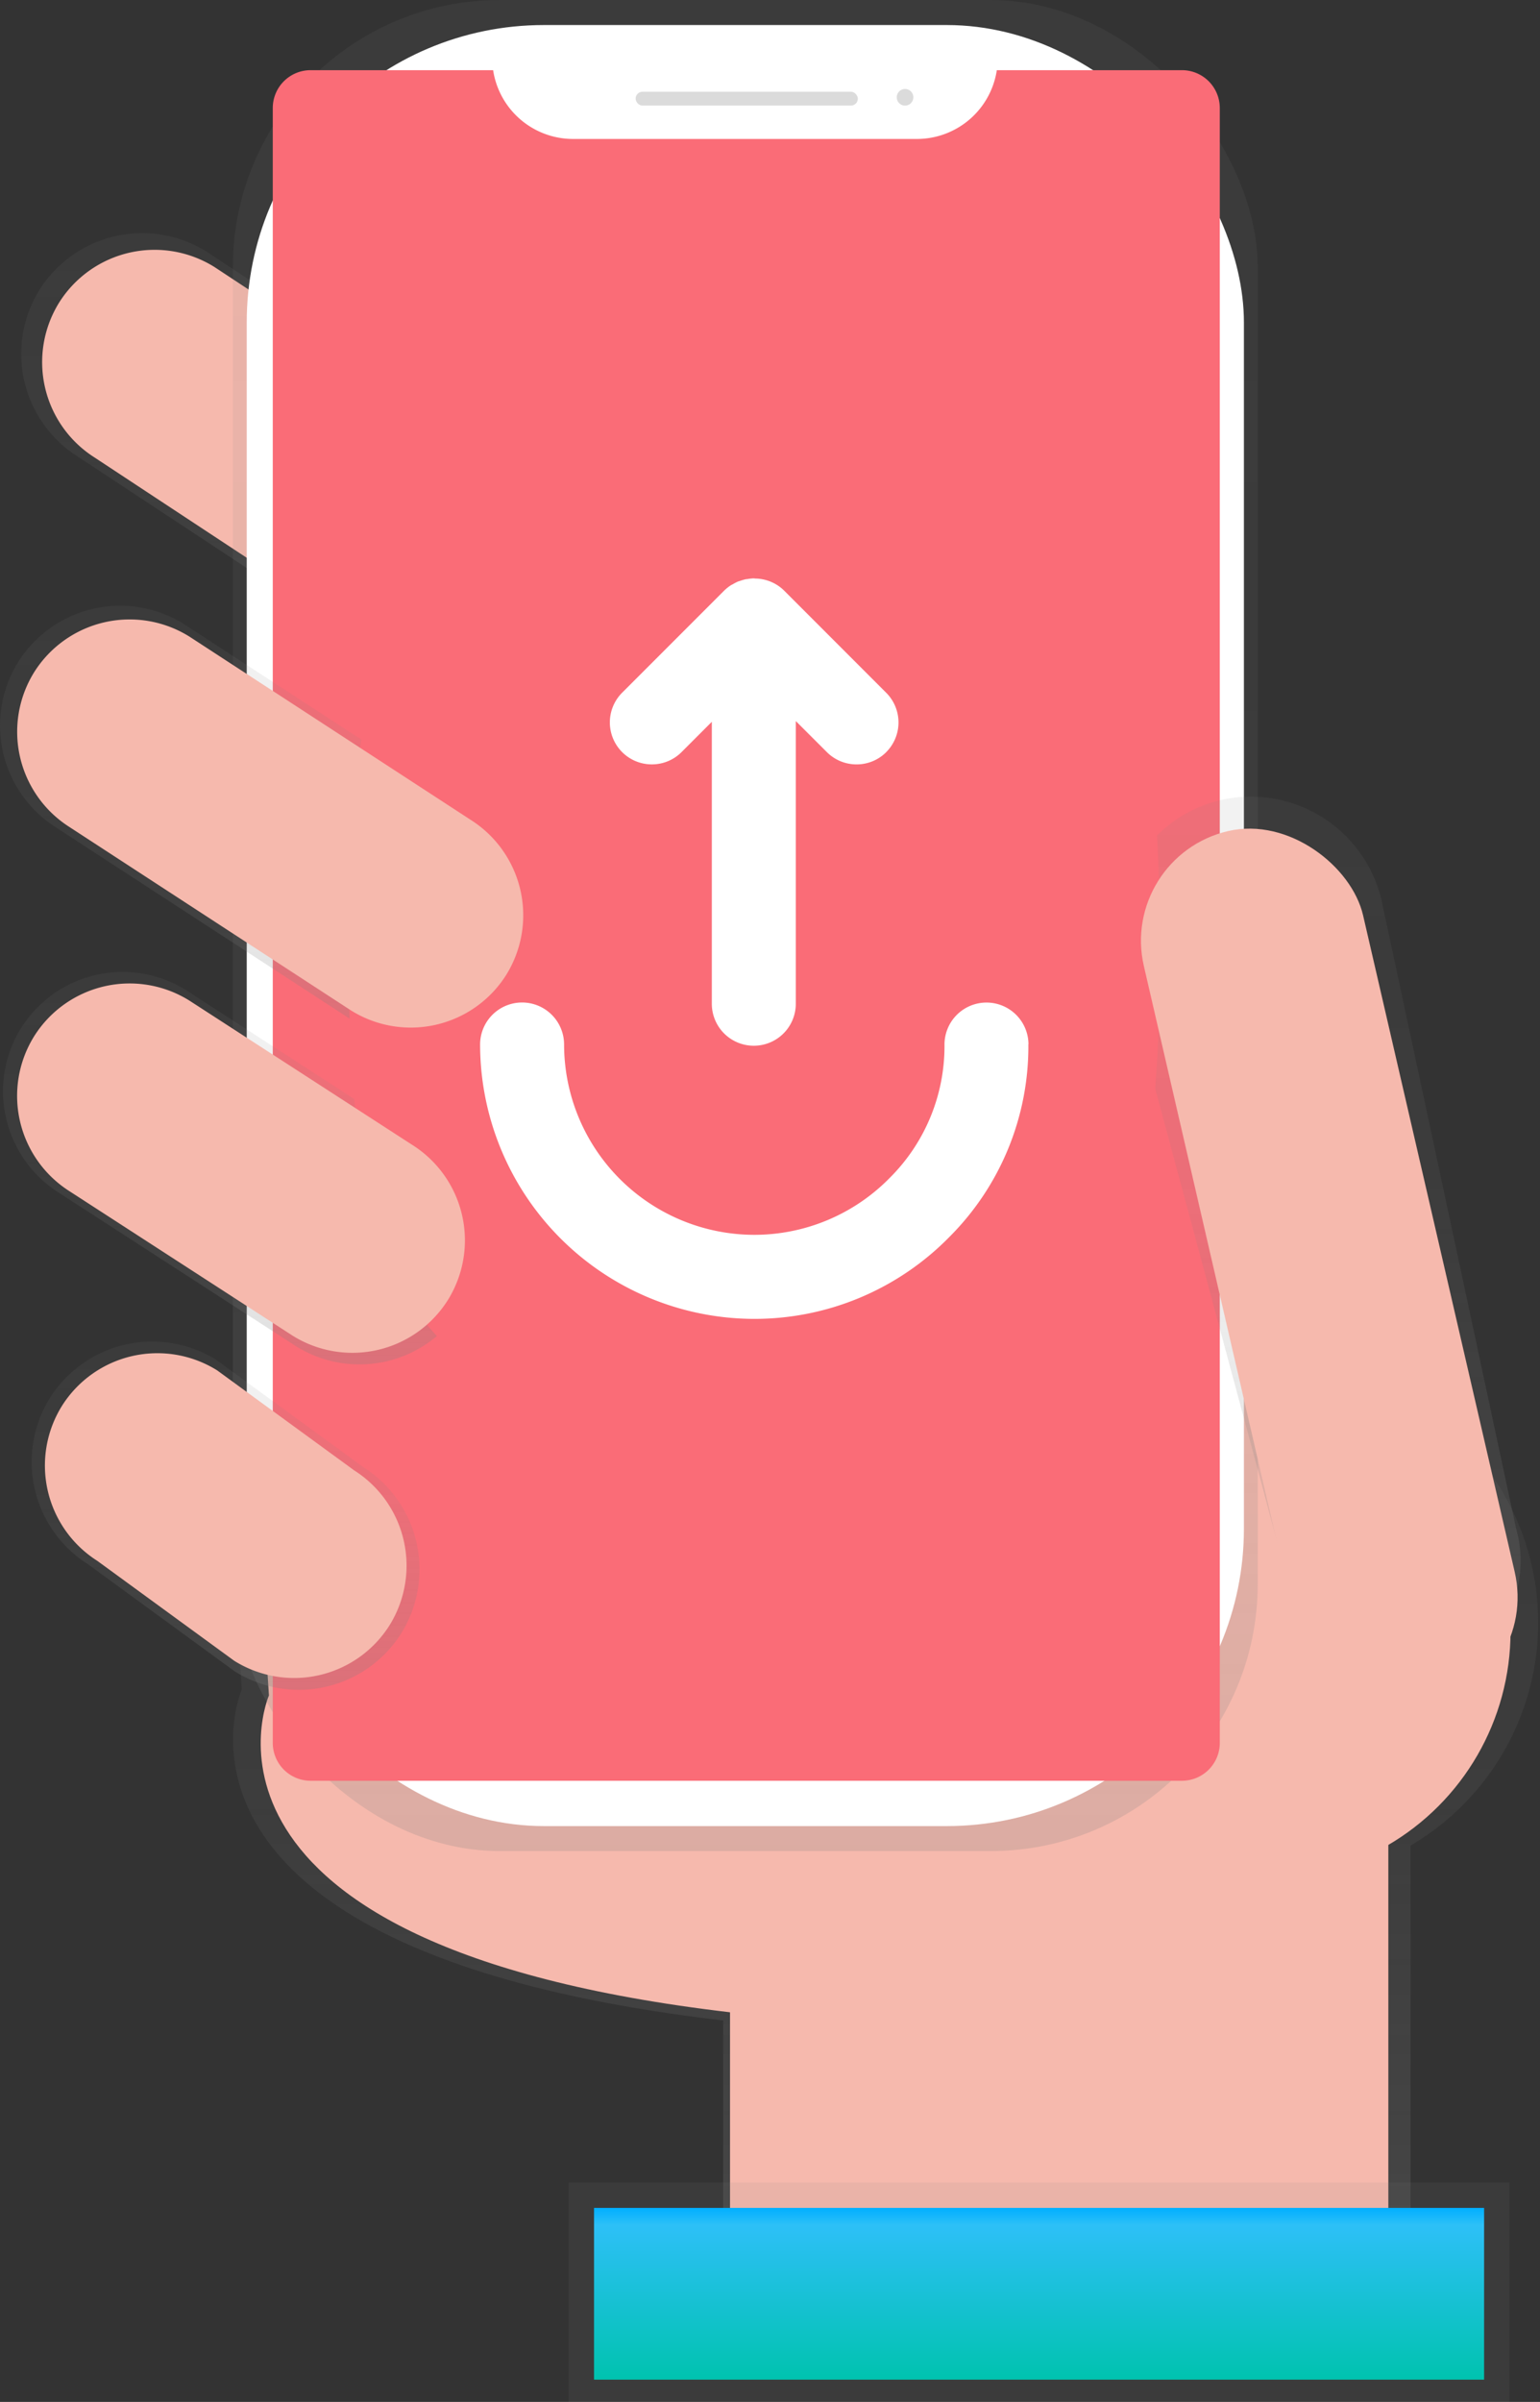 <svg xmlns="http://www.w3.org/2000/svg" xmlns:xlink="http://www.w3.org/1999/xlink" width="70.668" height="110.154" viewBox="0 0 70.668 110.154"><rect x="0" y="0" width="70.668" height="110.154" fill="#333333" stroke="none"/><defs><style>.a{fill:none;}.b{clip-path:url(#a);}.c{fill:url(#b);}.d{fill:#f6b9ad;}.e{fill:url(#c);}.f{fill:url(#d);}.g,.m{fill:#fff;}.h{fill:#fa6c77;}.i{fill:#dbdbdb;}.j{fill:url(#e);}.k{fill:url(#f);}.l{fill:url(#g);}.m{opacity:0.2;}.n{fill:url(#h);}.o{fill:url(#i);}.p{fill:url(#j);}</style><clipPath id="a"><rect class="a" width="70.668" height="110.154"/></clipPath><linearGradient id="b" x1="0.5" y1="1" x2="0.5" gradientUnits="objectBoundingBox"><stop offset="0" stop-color="gray" stop-opacity="0.251"/><stop offset="0.54" stop-color="gray" stop-opacity="0.122"/><stop offset="1" stop-color="gray" stop-opacity="0.102"/></linearGradient><linearGradient id="c" x1="0.5" y1="1" x2="0.5" y2="0" xlink:href="#b"/><linearGradient id="d" x1="1.115" y1="1.124" x2="1.115" y2="0.124" xlink:href="#b"/><linearGradient id="e" x1="0.5" y1="1" x2="0.5" y2="0" xlink:href="#b"/><linearGradient id="f" x1="1.17" y1="2.05" x2="1.17" y2="1.05" xlink:href="#b"/><linearGradient id="g" x1="0.5" x2="0.5" y2="1" gradientUnits="objectBoundingBox"><stop offset="0" stop-color="#00afff"/><stop offset="0.1" stop-color="#2dc0f7"/><stop offset="0.2" stop-color="#28c0ef"/><stop offset="0.3" stop-color="#23c0e7"/><stop offset="0.4" stop-color="#1ec1df"/><stop offset="0.5" stop-color="#19c1d7"/><stop offset="0.6" stop-color="#14c1cf"/><stop offset="0.7" stop-color="#0fc2c7"/><stop offset="0.8" stop-color="#0ac2bf"/><stop offset="0.9" stop-color="#05c2b7"/><stop offset="1" stop-color="#00c3af"/></linearGradient><linearGradient id="h" x1="0.5" y1="1" x2="0.5" y2="0" xlink:href="#b"/><linearGradient id="i" x1="0.5" y1="1" x2="0.5" y2="0" xlink:href="#b"/><linearGradient id="j" x1="0.5" y1="1" x2="0.5" y2="0" xlink:href="#b"/></defs><g class="b"><path class="c" d="M444.243,513.305a11.846,11.846,0,0,0-23.485-2.208l-36.408-.988.4,6.255s-5.192,11.979,22.094,15.17v12.107h31.543v-20.13A11.839,11.839,0,0,0,444.243,513.305Z" transform="translate(-373.659 -438.874)"/><path class="d" d="M393.388,570.381s-4.971,11.471,21.159,14.532v11.6h30.208v-30.72L393,564.39Z" transform="translate(-381.047 -492.628)"/><path class="e" d="M344.189,164.912h0a5.569,5.569,0,0,1-7.658,1.74l-16.219-10.688a5.569,5.569,0,0,1-1.74-7.658h0a5.569,5.569,0,0,1,7.652-1.74l16.219,10.688A5.569,5.569,0,0,1,344.189,164.912Z" transform="translate(-316.75 -135.029)"/><path class="d" d="M348.919,168.805h0a5.177,5.177,0,0,1-7.118,1.618l-15.082-9.935a5.177,5.177,0,0,1-1.618-7.118h0a5.177,5.177,0,0,1,7.118-1.618l15.079,9.937A5.177,5.177,0,0,1,348.919,168.805Z" transform="translate(-322.379 -139.507)"/><circle class="d" cx="11.344" cy="11.344" r="11.344" transform="translate(46.628 63.479)"/><rect class="f" width="47.031" height="84.891" rx="12.25" transform="translate(10.685)"/><rect class="g" width="45.759" height="82.598" rx="13.64" transform="translate(11.322 1.148)"/><path class="h" d="M429.768,94.49a3.709,3.709,0,0,1-3.657,3.155h-15.8a3.71,3.71,0,0,1-3.656-3.155h-8.373a1.737,1.737,0,0,0-1.739,1.737V171.2a1.737,1.737,0,0,0,1.737,1.739h39.989A1.737,1.737,0,0,0,440,171.206V96.229a1.737,1.737,0,0,0-1.737-1.739Z" transform="translate(-384.026 -91.272)"/><rect class="i" width="10.198" height="0.637" rx="0.319" transform="translate(29.167 4.207)"/><circle class="i" cx="0.382" cy="0.382" r="0.382" transform="translate(41.149 4.08)"/><path class="j" d="M676.589,363.174h0c-3.292.761-5.552-1.386-6.313-4.677l-7.565-28.089a6.162,6.162,0,0,1,4.6-7.368h0a6.162,6.162,0,0,1,7.368,4.6l6.173,28.809A5.316,5.316,0,0,1,676.589,363.174Z" transform="translate(-611.282 -286.352)"/><rect class="k" width="43.178" height="10.065" transform="translate(26.092 100.089)"/><rect class="l" width="40.844" height="7.877" transform="translate(27.259 101.256)"/><path class="m" d="M.672.672A.672.672,0,0,1,0,0Z" transform="translate(24.871 38.043) rotate(0.13)"/><path class="n" d="M333.016,393.435h0a5.5,5.5,0,0,1-7.566,1.72l-10.879-7.038a5.5,5.5,0,0,1-1.72-7.566h0a5.5,5.5,0,0,1,7.566-1.72l10.878,7.04A5.5,5.5,0,0,1,333.016,393.435Z" transform="translate(-311.873 -333.42)"/><path class="o" d="M338,507.582h0a5.552,5.552,0,0,1-7.635,1.736l-6.738-4.916a5.552,5.552,0,0,1-1.736-7.635h0a5.552,5.552,0,0,1,7.635-1.73l6.738,4.914A5.552,5.552,0,0,1,338,507.582Z" transform="translate(-319.593 -432.667)"/><path class="d" d="M340.99,510.353h0a5.177,5.177,0,0,1-7.118,1.618l-6.283-4.583a5.177,5.177,0,0,1-1.618-7.118h0a5.177,5.177,0,0,1,7.118-1.618l6.283,4.583a5.177,5.177,0,0,1,1.618,7.118Z" transform="translate(-323.122 -435.805)"/><path class="p" d="M335.012,280.245h0a5.528,5.528,0,0,1-7.6,1.727L313.626,273a5.528,5.528,0,0,1-1.727-7.6h0a5.528,5.528,0,0,1,7.6-1.727l13.785,8.975A5.528,5.528,0,0,1,335.012,280.245Z" transform="translate(-311.056 -235.053)"/><g transform="translate(-261 -97.49)"><rect class="g" width="28.764" height="37.224" rx="5" transform="translate(282.076 122.384)"/><g transform="translate(277 119)"><path class="h" d="M-38.894-15.063c0-15.86-2.751-22-18.612-22s-18.612,6.136-18.612,22,2.752,22,18.612,22,18.612-6.135,18.612-22m-12.555-9.013a1.918,1.918,0,0,1-1.362.563,1.92,1.92,0,0,1-1.363-.563L-55.6-25.5v12.962a1.926,1.926,0,0,1-1.927,1.927,1.926,1.926,0,0,1-1.927-1.927V-25.466l-1.389,1.389a1.92,1.92,0,0,1-1.363.563,1.921,1.921,0,0,1-1.363-.563,1.927,1.927,0,0,1,0-2.724l4.678-4.678a1.944,1.944,0,0,1,.3-.242c.034-.023.073-.039.109-.059a1.962,1.962,0,0,1,.228-.119c.036-.014.073-.022.109-.034a1.98,1.98,0,0,1,.258-.074c.026-.006.053,0,.078-.008a1.881,1.881,0,0,1,.283-.029c.025,0,.048.007.072.008a1.919,1.919,0,0,1,1.323.557l4.679,4.68a1.926,1.926,0,0,1,0,2.724m6.524,13.393a12.35,12.35,0,0,1-3.633,8.849,12.521,12.521,0,0,1-8.948,3.749A12.6,12.6,0,0,1-70.087-10.667a1.927,1.927,0,0,1,1.927-1.927,1.928,1.928,0,0,1,1.927,1.927,8.738,8.738,0,0,0,8.728,8.728,8.7,8.7,0,0,0,6.211-2.607,8.52,8.52,0,0,0,2.517-6.1,1.928,1.928,0,0,1,1.91-1.945h.018a1.926,1.926,0,0,1,1.926,1.91" transform="translate(76.118 37.059)"/></g></g><path class="d" d="M338.889,283.477h0a5.177,5.177,0,0,1-7.118,1.618l-12.911-8.406a5.177,5.177,0,0,1-1.618-7.118h0a5.177,5.177,0,0,1,7.118-1.618l12.911,8.407A5.177,5.177,0,0,1,338.889,283.477Z" transform="translate(-315.666 -238.757)"/><path class="d" d="M336.2,396.142h0a5.177,5.177,0,0,1-7.118,1.618l-10.234-6.622a5.177,5.177,0,0,1-1.618-7.118h0a5.177,5.177,0,0,1,7.118-1.625l10.234,6.622A5.177,5.177,0,0,1,336.2,396.142Z" transform="translate(-315.657 -336.507)"/><rect class="d" width="10.325" height="41.224" rx="5.162" transform="translate(51.328 39.275) rotate(-13.01)"/></g></svg>